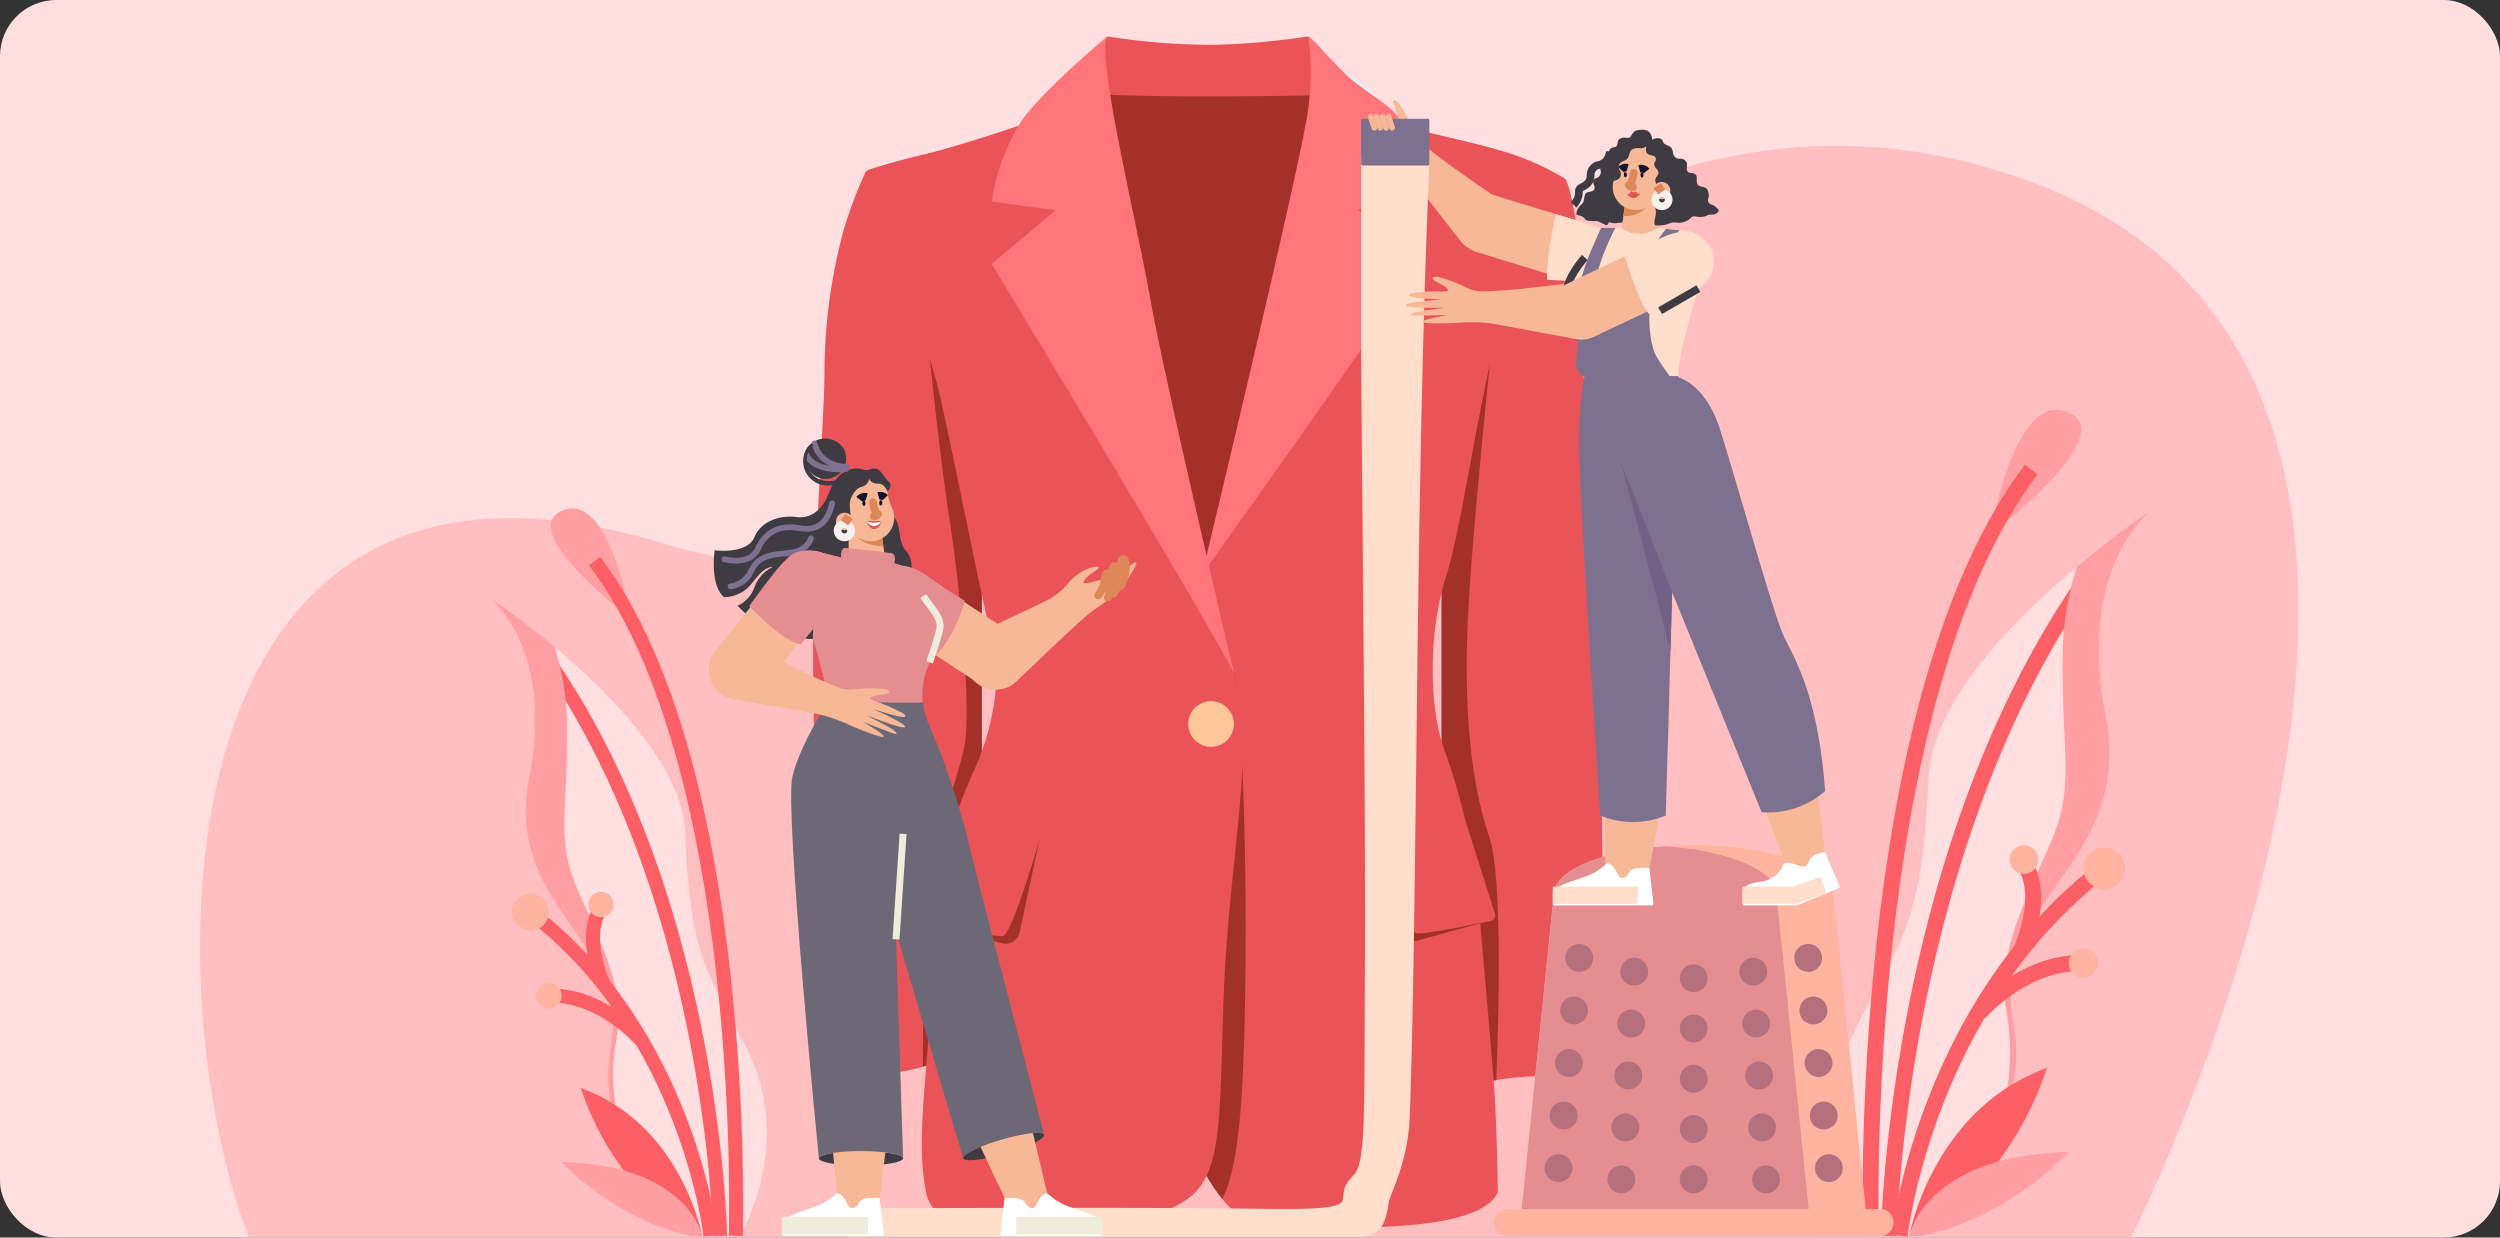 <svg xmlns="http://www.w3.org/2000/svg" width="400" height="198" viewBox="0 0 400 198">
  <rect x="0" y="0" width="400" height="198" fill="#333333" stroke="none"/>
  <g id="Grupo_166290" data-name="Grupo 166290" transform="translate(-810 -3327)">
    <rect id="Rectángulo_41124" data-name="Rectángulo 41124" width="400" height="198" rx="9" transform="translate(810 3327)" fill="#ffdfe0"/>
    <g id="Grupo_166288" data-name="Grupo 166288" transform="translate(890.445 3332.827)">
      <g id="Grupo_166289" data-name="Grupo 166289" transform="translate(-48.445 0.002)">
        <path id="Trazado_154494" data-name="Trazado 154494" d="M708.543,74.086C726.1,92.5,785.426,102.67,790.026,75.617c4.67-27.463-38.274-15.3-63.362-43.739C707.362,10,680.1,44.262,708.543,74.086" transform="translate(-537.126 -20.892)" fill="#e3f3f9"/>
        <path id="Trazado_154495" data-name="Trazado 154495" d="M321.55,282.358s70.277-138.092-16.982-169.194S168.931,196.541,86.759,171.4,5.345,243.709,20.344,282.358Z" transform="translate(-12.543 -90.252)" fill="#ffbfc1"/>
        <path id="Trazado_154496" data-name="Trazado 154496" d="M40.385,653.16H33.262a42.975,42.975,0,0,1-10.138-11.944s0,0,0-.007a26.772,26.772,0,0,1-3.432-18.183c3.227-17.346-17.148-22.25-13.011-43.339C10.709,559.148.537,551.152,0,550.746A131.818,131.818,0,0,1,10.734,558.9c9.013,7.565,20.481,19.217,20.9,29.787.8,20,3.578,22.2,9.784,34.34,7.946,15.544-1.034,30.134-1.034,30.134" transform="translate(45.984 -461.249)" fill="#ffdfe0"/>
        <path id="Trazado_154497" data-name="Trazado 154497" d="M72.669,686.608s-.986-57.329-30.355-95.924" transform="translate(10.546 -494.697)" fill="none" stroke="#fc5f65" stroke-miterlimit="10" stroke-width="2.249"/>
        <path id="Trazado_154498" data-name="Trazado 154498" d="M19.688,623.028c3.227-17.346-17.148-22.25-13.011-43.338C10.709,559.149.537,551.153,0,550.747A131.732,131.732,0,0,1,10.734,558.9a42.867,42.867,0,0,1,2.007,13.172c.084,14.2-1.849,17.828,2,26.424s7.295,15.518,5.939,22.945A33.438,33.438,0,0,0,23.12,641.21a26.772,26.772,0,0,1-3.432-18.183" transform="translate(45.984 -461.25)" fill="#ff9fa3"/>
        <path id="Trazado_154499" data-name="Trazado 154499" d="M75.08,482.37s-3.235-20.4-10.922-17.243S75.08,482.37,75.08,482.37" transform="translate(-6.189 -389.266)" fill="#ff9fa3"/>
        <path id="Trazado_154500" data-name="Trazado 154500" d="M128.154,624.551s2.28-75.241-22.6-107.965" transform="translate(-42.418 -432.64)" fill="none" stroke="#fc5f65" stroke-miterlimit="10" stroke-width="2.249"/>
        <path id="Trazado_154501" data-name="Trazado 154501" d="M71.143,914s-3.631-32.472-28.829-51.78" transform="translate(10.546 -722.106)" fill="none" stroke="#fc5f65" stroke-miterlimit="10" stroke-width="2.249"/>
        <path id="Trazado_154502" data-name="Trazado 154502" d="M30.1,847.063a2.94,2.94,0,1,1-2.94-2.941,2.94,2.94,0,0,1,2.94,2.941" transform="translate(25.701 -706.951)" fill="#ffb4a2"/>
        <path id="Trazado_154503" data-name="Trazado 154503" d="M81.218,951.652s-5.746-6.681-13.532-7.051" transform="translate(-10.703 -791.102)" fill="none" stroke="#fc5f65" stroke-miterlimit="10" stroke-width="2.249"/>
        <path id="Trazado_154504" data-name="Trazado 154504" d="M51.863,934a2.057,2.057,0,1,1-2.057-2.057A2.057,2.057,0,0,1,51.863,934" transform="translate(5.995 -780.499)" fill="#ffb4a2"/>
        <path id="Trazado_154505" data-name="Trazado 154505" d="M105.737,874.016s-3.365-6.83-.94-11.8" transform="translate(-41.047 -722.106)" fill="none" stroke="#fc5f65" stroke-miterlimit="10" stroke-width="2.249"/>
        <path id="Trazado_154506" data-name="Trazado 154506" d="M103.535,844.274a2.02,2.02,0,1,1-2.02-2.02,2.02,2.02,0,0,1,2.02,2.02" transform="translate(-37.343 -705.387)" fill="#ffb4a2"/>
        <path id="Trazado_154507" data-name="Trazado 154507" d="M111.362,1059.077s-3.252-17.839-19.416-23.654a46.424,46.424,0,0,0,17.74,23.654Z" transform="translate(-31.02 -867.166)" fill="#fc5f65"/>
        <path id="Trazado_154508" data-name="Trazado 154508" d="M95.553,1120.031S93.36,1108.7,73.07,1108.2c0,0,8.389,9.314,20.808,11.827Z" transform="translate(-15.212 -928.12)" fill="#ff9fa3"/>
        <path id="Trazado_154509" data-name="Trazado 154509" d="M1332.511,581.547h8.089a48.814,48.814,0,0,0,11.514-13.564s0,0,0-.008c3.167-5.641,5.371-12.726,3.9-20.65-3.665-19.7,19.475-25.269,14.776-49.219-4.578-23.327,6.973-32.408,7.583-32.869a149.673,149.673,0,0,0-12.19,9.26c-10.236,8.592-23.261,21.824-23.738,33.828-.909,22.712-4.063,25.211-11.111,39-9.023,17.653,1.175,34.222,1.175,34.222" transform="translate(-1065.886 -389.636)" fill="#ffdfe0"/>
        <path id="Trazado_154510" data-name="Trazado 154510" d="M1379.816,619.533s1.119-65.107,34.474-108.939" transform="translate(-1109.609 -427.622)" fill="none" stroke="#fc5f65" stroke-miterlimit="10" stroke-width="2.554"/>
        <path id="Trazado_154511" data-name="Trazado 154511" d="M1482.332,547.325c-3.665-19.7,19.475-25.269,14.776-49.219-4.578-23.327,6.973-32.408,7.583-32.869a149.649,149.649,0,0,0-12.19,9.26,48.686,48.686,0,0,0-2.279,14.959c-.1,16.125,2.1,20.247-2.266,30.009s-8.285,17.624-6.745,26.058a37.975,37.975,0,0,1-2.777,22.451c3.167-5.641,5.371-12.726,3.9-20.65" transform="translate(-1192.203 -389.636)" fill="#ff9fa3"/>
        <path id="Trazado_154512" data-name="Trazado 154512" d="M1479.924,387.584s3.674-23.164,12.4-19.582-12.4,19.582-12.4,19.582" transform="translate(-1193.45 -307.887)" fill="#ff9fa3"/>
        <path id="Trazado_154513" data-name="Trazado 154513" d="M1361.879,549.057s-2.589-85.45,25.666-122.614" transform="translate(-1094.535 -357.146)" fill="none" stroke="#fc5f65" stroke-miterlimit="10" stroke-width="2.554"/>
        <path id="Trazado_154514" data-name="Trazado 154514" d="M1390.483,877.774s4.124-36.877,32.74-58.806" transform="translate(-1118.543 -685.885)" fill="none" stroke="#fc5f65" stroke-miterlimit="10" stroke-width="2.554"/>
        <path id="Trazado_154515" data-name="Trazado 154515" d="M1571.41,801.757a3.339,3.339,0,1,0,3.339-3.339,3.339,3.339,0,0,0-3.339,3.339" transform="translate(-1270.07 -668.674)" fill="#ffb4a2"/>
        <path id="Trazado_154516" data-name="Trazado 154516" d="M1468.576,920.536s6.525-7.588,15.368-8.008" transform="translate(-1183.946 -764.241)" fill="none" stroke="#fc5f65" stroke-miterlimit="10" stroke-width="2.554"/>
        <path id="Trazado_154517" data-name="Trazado 154517" d="M1557.032,900.487a2.336,2.336,0,1,0,2.336-2.336,2.336,2.336,0,0,0-2.336,2.336" transform="translate(-1258.028 -752.201)" fill="#ffb4a2"/>
        <path id="Trazado_154518" data-name="Trazado 154518" d="M1509.289,832.367s3.821-7.757,1.068-13.4" transform="translate(-1218.043 -685.885)" fill="none" stroke="#fc5f65" stroke-miterlimit="10" stroke-width="2.554"/>
        <path id="Trazado_154519" data-name="Trazado 154519" d="M1498.789,798.591a2.294,2.294,0,1,0,2.294-2.294,2.294,2.294,0,0,0-2.294,2.294" transform="translate(-1209.249 -666.898)" fill="#ffb4a2"/>
        <path id="Trazado_154520" data-name="Trazado 154520" d="M1399.905,1042.539s3.694-20.259,22.05-26.863a52.725,52.725,0,0,1-20.147,26.863Z" transform="translate(-1126.434 -850.628)" fill="#fc5f65"/>
        <path id="Trazado_154521" data-name="Trazado 154521" d="M1399.905,1111.76s2.49-12.872,25.533-13.431c0,0-9.528,10.577-23.631,13.431Z" transform="translate(-1126.434 -919.849)" fill="#ff9fa3"/>
        <path id="Trazado_154522" data-name="Trazado 154522" d="M964.993,283.457s-.463,1.088-5.267.481a45.419,45.419,0,0,0-11.436.445c-.835.12-1.575.247-2.158.349-2.76.481-6.59-49.862-6.59-49.862V182.662l9.416-29.065v-.006l3.451-10.648,6.908-2.76c1.87,3.078,3.409,20.918,3.812,26.672s1.215,47.752,1.864,67.534,0,49.069,0,49.069" transform="translate(-740.881 -117.403)" fill="#ea5459"/>
        <path id="Trazado_154523" data-name="Trazado 154523" d="M947.159,314.578c2.177,6.391,1.509,29.546,1.13,38.938-.836.12-1.575.247-2.159.349-2.76.481-6.59-49.862-6.59-49.862V251.795l9.416-29.065c-.066.613-3.92,35.871-5.039,53.71-1.136,18,.487,30.069,3.241,38.138" transform="translate(-740.88 -186.536)" fill="#a3312a"/>
        <path id="Trazado_154524" data-name="Trazado 154524" d="M347.687,179.239v88.2s-3.836,6.445-6.812,7.907a19.029,19.029,0,0,1-2.609,1.046,30.353,30.353,0,0,1-9.59,1.2,29.713,29.713,0,0,1-5.057-.373,1.409,1.409,0,0,1-1.142-1.329c-.283-7.353-2.044-54.324-1.75-69.253.325-16.216,1.786-34.536,1.786-41.667a88.4,88.4,0,0,1,2.916-21.892,64,64,0,0,1,3.7-9.891l9.626,23.888v.012Z" transform="translate(-222.596 -111.546)" fill="#ea5459"/>
        <path id="Trazado_154525" data-name="Trazado 154525" d="M578.2,29.5l-5.351,7.974,23.587,85.717,21.406-88.027L607.382,29.5Z" transform="translate(-433.774 -24.709)" fill="#a3312a"/>
        <path id="Trazado_154526" data-name="Trazado 154526" d="M736.88,145.243c-3.039,9.585-2.6,21.481-.326,27.725a98.443,98.443,0,0,1,5.515,24.645c.729,9.243,2.226,24.967,2.592,31.11s.487,15.08.487,15.08c-2.19,5.165-15.99,5.531-21.4,5.652s-13.132.974-17.814-.729a12.216,12.216,0,0,1-4.9-3.865,26.34,26.34,0,0,1-3.059-4.77s-.7-23.9-1.067-47.708c-.338-22.057-.382-44.033.7-46.839,2.25-5.837,10.173-28.759,12.689-38.244s11.67-36.968,11.67-36.968c3.973,2.6,16.457,4.7,23.268,6.731a42.947,42.947,0,0,1,10.7,4.622c-11.188,8.591-14.863,50.353-19.05,63.557" transform="translate(-537.491 -58.904)" fill="#ea5459"/>
        <path id="Trazado_154527" data-name="Trazado 154527" d="M598.981,0A107.182,107.182,0,0,0,616.536,1.34,122.216,122.216,0,0,0,631.165,0l2.047,4.135-.608,5.29s-26.874.507-35.812-.264l.547-6Z" transform="translate(-453.828 -0.002)" fill="#ea5459"/>
        <path id="Trazado_154528" data-name="Trazado 154528" d="M438.249,302.416v88.2s-3.836,6.446-6.812,7.907a19.02,19.02,0,0,1-2.609,1.046c.012-4.594.054-11.213.186-18.922.253-14.959,5.339-26.63,6.434-32.27s-.487-24.273-2.429-36.8c-1.491-9.59-3.048-24.736-3.7-31.308Z" transform="translate(-313.158 -234.723)" fill="#a3312a"/>
        <path id="Trazado_154529" data-name="Trazado 154529" d="M705.44,690.715c-.572,12.661-2.089,17.822-3.317,19.907a26.343,26.343,0,0,1-3.059-4.771s-.7-23.9-1.067-47.708l6.01-31.678c1.65,7.049,2.451,41.585,1.433,64.25" transform="translate(-538.586 -524.664)" fill="#a3312a"/>
        <path id="Trazado_154530" data-name="Trazado 154530" d="M381.261,231.971c-1.544-8.582,0-15.4,1.135-34.859s3.567-25.78,6.648-32.59,4.378-15.241,2.919-20.429-6.648-31.779-8.593-40.048c-1.736-7.378-10.054-29.6-11.827-34.3a.919.919,0,0,1,.566-1.2c1.326-.446,4.164-1.328,8.829-2.439,6.81-1.621,24.483-7.458,27.888-9.728,0,0,13.62,62.747,17.024,74.421s5.188,18.646,6,27.239-2.27,25.131-2.919,42.48-.162,26.915-4.378,31.455-15.079,5.594-17.835,6.08-3.729-.486-9.647-.811-14.614,1.37-15.808-5.269" transform="translate(-265.13 -47.215)" fill="#ea5459"/>
        <path id="Trazado_154531" data-name="Trazado 154531" d="M515,0S503.57,9.568,500.8,14.3a33.243,33.243,0,0,0-4.278,12.133l10.215,1.378L496.517,36.4s31.9,52.532,38.749,65.4c0,0-11.145-47.2-13.334-59.606S513.177,2.88,515,0" transform="translate(-369.848 -0.002)" fill="#ff757a"/>
        <path id="Trazado_154532" data-name="Trazado 154532" d="M720.637,0a47.137,47.137,0,0,1,0,11.431c-.73,7.053-17.013,74.649-17.013,74.649S718.853,64.776,726.8,53.345,737.823,36.99,737.823,36.99l-9.242-9.343,9.971-.811s-.451-8.58-2.455-12.4-6.341-5.155-10.07-8.965S721.61.651,720.637,0" transform="translate(-543.3 -0.002)" fill="#ff757a"/>
        <path id="Trazado_154533" data-name="Trazado 154533" d="M697.386,658.189a3.647,3.647,0,1,1-3.647-3.647,3.647,3.647,0,0,1,3.647,3.647" transform="translate(-531.968 -548.178)" fill="#fec89a"/>
        <path id="Trazado_154534" data-name="Trazado 154534" d="M458.677,790.6l-3.2,14.885a2.3,2.3,0,0,1-2.86,1.732l-10.432-2.889Z" transform="translate(-324.347 -662.128)" fill="#a3312a"/>
        <path id="Trazado_154535" data-name="Trazado 154535" d="M430.015,789.122a.882.882,0,0,0,.658,1.131c2.775.589,10.737,2.235,11.938,1.985,1.459-.3,5.837-15.443,5.837-15.443l-13.668-2.679Z" transform="translate(-314.117 -648.321)" fill="#ea5459"/>
        <path id="Trazado_154536" data-name="Trazado 154536" d="M878.612,787.962l3.2,14.885a2.3,2.3,0,0,0,2.86,1.732l10.432-2.889Z" transform="translate(-689.852 -659.917)" fill="#a3312a"/>
        <path id="Trazado_154537" data-name="Trazado 154537" d="M897.046,786.482a.882.882,0,0,1-.658,1.131c-2.775.589-10.737,2.235-11.938,1.985-1.459-.3-5.837-15.443-5.837-15.443l13.668-2.679Z" transform="translate(-689.853 -646.109)" fill="#ea5459"/>
        <path id="Trazado_154538" data-name="Trazado 154538" d="M1071.6,858.8h-55.917l5.588-54.685c0-3.776,7.641-6.928,17.81-7.665,1.473-.109,3-.165,4.561-.165,12.359,0,22.375,3.506,22.375,7.83Z" transform="translate(-804.652 -666.888)" fill="#ffb4a2"/>
        <path id="Trazado_154539" data-name="Trazado 154539" d="M1062.481,859.651h-46.794l5.588-54.685c0-3.776,7.641-6.928,17.81-7.665,10.169.737,17.809,3.889,17.809,7.665Z" transform="translate(-804.652 -667.739)" fill="#e58e91"/>
        <path id="Trazado_154540" data-name="Trazado 154540" d="M993.122,1154.562h59.657a2.147,2.147,0,1,1,0,4.294H993.122a2.147,2.147,0,0,1,0-4.294" transform="translate(-783.956 -966.944)" fill="#ffb4a2"/>
        <path id="Trazado_154541" data-name="Trazado 154541" d="M1178.49,915.84a2.228,2.228,0,1,1-2.228-2.228,2.228,2.228,0,0,1,2.228,2.228" transform="translate(-937.267 -765.149)" fill="#b5707e"/>
        <path id="Trazado_154542" data-name="Trazado 154542" d="M1178.49,965.331a2.228,2.228,0,1,1-2.228-2.228,2.228,2.228,0,0,1,2.228,2.228" transform="translate(-937.267 -806.598)" fill="#b5707e"/>
        <path id="Trazado_154543" data-name="Trazado 154543" d="M1178.49,1014.822a2.228,2.228,0,1,1-2.228-2.228,2.228,2.228,0,0,1,2.228,2.228" transform="translate(-937.267 -848.046)" fill="#b5707e"/>
        <path id="Trazado_154544" data-name="Trazado 154544" d="M1178.49,1064.312a2.228,2.228,0,1,1-2.228-2.228,2.228,2.228,0,0,1,2.228,2.228" transform="translate(-937.267 -889.494)" fill="#b5707e"/>
        <path id="Trazado_154545" data-name="Trazado 154545" d="M1178.49,1113.8a2.228,2.228,0,1,1-2.228-2.228,2.228,2.228,0,0,1,2.228,2.228" transform="translate(-937.267 -930.943)" fill="#b5707e"/>
        <path id="Trazado_154546" data-name="Trazado 154546" d="M1061.317,895.572a2.228,2.228,0,1,0,2.445-1.987,2.228,2.228,0,0,0-2.445,1.987" transform="translate(-842.857 -748.366)" fill="#b5707e"/>
        <path id="Trazado_154547" data-name="Trazado 154547" d="M1056.221,947.32a2.228,2.228,0,1,0,2.446-1.987,2.228,2.228,0,0,0-2.446,1.987" transform="translate(-838.589 -791.705)" fill="#b5707e"/>
        <path id="Trazado_154548" data-name="Trazado 154548" d="M1051.124,999.068a2.228,2.228,0,1,0,2.446-1.987,2.228,2.228,0,0,0-2.446,1.987" transform="translate(-834.32 -835.044)" fill="#b5707e"/>
        <path id="Trazado_154549" data-name="Trazado 154549" d="M1046.027,1050.816a2.228,2.228,0,1,0,2.446-1.987,2.228,2.228,0,0,0-2.446,1.987" transform="translate(-830.052 -878.383)" fill="#b5707e"/>
        <path id="Trazado_154550" data-name="Trazado 154550" d="M1040.931,1102.565a2.228,2.228,0,1,0,2.446-1.987,2.228,2.228,0,0,0-2.446,1.987" transform="translate(-825.784 -921.723)" fill="#b5707e"/>
        <path id="Trazado_154551" data-name="Trazado 154551" d="M1115.433,909.212a2.228,2.228,0,1,0,2.354-2.094,2.228,2.228,0,0,0-2.354,2.094" transform="translate(-888.186 -759.707)" fill="#b5707e"/>
        <path id="Trazado_154552" data-name="Trazado 154552" d="M1112.539,960.345a2.228,2.228,0,1,0,2.354-2.094,2.228,2.228,0,0,0-2.354,2.094" transform="translate(-885.762 -802.531)" fill="#b5707e"/>
        <path id="Trazado_154553" data-name="Trazado 154553" d="M1109.644,1011.477a2.228,2.228,0,1,0,2.354-2.094,2.228,2.228,0,0,0-2.354,2.094" transform="translate(-883.337 -845.354)" fill="#b5707e"/>
        <path id="Trazado_154554" data-name="Trazado 154554" d="M1106.75,1062.61a2.228,2.228,0,1,0,2.355-2.094,2.228,2.228,0,0,0-2.355,2.094" transform="translate(-880.914 -888.178)" fill="#b5707e"/>
        <path id="Trazado_154555" data-name="Trazado 154555" d="M1102.846,1113.743a2.228,2.228,0,1,0,2.354-2.094,2.228,2.228,0,0,0-2.354,2.094" transform="translate(-877.644 -931.001)" fill="#b5707e"/>
        <path id="Trazado_154556" data-name="Trazado 154556" d="M1291.2,895.572a2.228,2.228,0,1,1-2.446-1.987,2.228,2.228,0,0,1,2.446,1.987" transform="translate(-1031.675 -748.366)" fill="#b5707e"/>
        <path id="Trazado_154557" data-name="Trazado 154557" d="M1296.3,947.32a2.228,2.228,0,1,1-2.446-1.987,2.228,2.228,0,0,1,2.446,1.987" transform="translate(-1035.944 -791.705)" fill="#b5707e"/>
        <path id="Trazado_154558" data-name="Trazado 154558" d="M1301.4,999.068a2.228,2.228,0,1,1-2.446-1.987,2.228,2.228,0,0,1,2.446,1.987" transform="translate(-1040.213 -835.044)" fill="#b5707e"/>
        <path id="Trazado_154559" data-name="Trazado 154559" d="M1306.495,1050.816a2.228,2.228,0,1,1-2.446-1.987,2.228,2.228,0,0,1,2.446,1.987" transform="translate(-1044.481 -878.383)" fill="#b5707e"/>
        <path id="Trazado_154560" data-name="Trazado 154560" d="M1311.591,1102.565a2.228,2.228,0,1,1-2.445-1.987,2.228,2.228,0,0,1,2.445,1.987" transform="translate(-1048.749 -921.723)" fill="#b5707e"/>
        <path id="Trazado_154561" data-name="Trazado 154561" d="M1237.09,909.212a2.228,2.228,0,1,1-2.355-2.094,2.228,2.228,0,0,1,2.355,2.094" transform="translate(-986.347 -759.707)" fill="#b5707e"/>
        <path id="Trazado_154562" data-name="Trazado 154562" d="M1239.984,960.345a2.228,2.228,0,1,1-2.354-2.094,2.228,2.228,0,0,1,2.354,2.094" transform="translate(-988.772 -802.531)" fill="#b5707e"/>
        <path id="Trazado_154563" data-name="Trazado 154563" d="M1242.878,1011.477a2.228,2.228,0,1,1-2.354-2.094,2.228,2.228,0,0,1,2.354,2.094" transform="translate(-991.196 -845.354)" fill="#b5707e"/>
        <path id="Trazado_154564" data-name="Trazado 154564" d="M1245.773,1062.61a2.228,2.228,0,1,1-2.355-2.094,2.228,2.228,0,0,1,2.355,2.094" transform="translate(-993.62 -888.178)" fill="#b5707e"/>
        <path id="Trazado_154565" data-name="Trazado 154565" d="M1249.677,1113.743a2.228,2.228,0,1,1-2.354-2.094,2.228,2.228,0,0,1,2.354,2.094" transform="translate(-996.89 -931.001)" fill="#b5707e"/>
        <path id="Trazado_154566" data-name="Trazado 154566" d="M957.078,164.47l3.864,1.184.6.183.6.183,12.2,3.739a4.756,4.756,0,0,0,2.786-9.1l-11.47-3.515-1.327-.406L963,156.336l-3.136-.961a4.756,4.756,0,0,0-2.786,9.1" transform="translate(-752.752 -129.952)" fill="#f7b897"/>
        <path id="Trazado_154567" data-name="Trazado 154567" d="M1077.922,188.584l4.971.542,1.506,9.162s-3.464,11.043-3.183,14.217h-15.184a12.628,12.628,0,0,0-.241-5.744c-.884-2.772-2.351-6.216-2.33-8.677.021-2.546,3.615-4.459,5.383-9.5h9.078Z" transform="translate(-844.662 -157.939)" fill="#ffdecc"/>
        <path id="Trazado_154568" data-name="Trazado 154568" d="M1097.088,126.39c-.791-.354-.92-.1-1.779-.08a3.22,3.22,0,0,1-1.7-.6l-1.1-4.17,2.093-3.748,2.243-2.66,2.291,2.01-.873,8.116Z" transform="translate(-868.995 -96.42)" fill="#3e3b42"/>
        <path id="Trazado_154569" data-name="Trazado 154569" d="M1122.631,158.55l-.048-5.827-5.047.746-.691,5.082s2.412,2.149,5.787,0" transform="translate(-889.371 -127.906)" fill="#f7b897"/>
        <path id="Trazado_154570" data-name="Trazado 154570" d="M1118.448,165.173a4.535,4.535,0,0,0,3.617-1.317c1.266-1.547-3.341-.712-3.341-.712Z" transform="translate(-890.714 -136.445)" fill="#de8759"/>
        <path id="Trazado_154571" data-name="Trazado 154571" d="M1107.99,110.122a3.7,3.7,0,0,0,7.408-.156l-.089-4.245a3.139,3.139,0,1,0-6.276.132,7.283,7.283,0,0,1-.669,2.569c-.019.04-.035.071-.041.084a.024.024,0,0,0,0,.01,3.666,3.666,0,0,0-.329,1.606" transform="translate(-881.955 -85.967)" fill="#f7b897"/>
        <path id="Trazado_154572" data-name="Trazado 154572" d="M1124.483,134.537s-.124,1.575-.813,1.9a.76.76,0,0,0,.7.344" transform="translate(-895.088 -112.675)" fill="none" stroke="#de8759" stroke-linecap="round" stroke-linejoin="round" stroke-width="1.228"/>
        <path id="Trazado_154573" data-name="Trazado 154573" d="M1135.318,134.323c0,.231.118.417.253.414s.24-.193.235-.424-.118-.417-.253-.414-.24.193-.235.424" transform="translate(-904.843 -112.14)" fill="#16142a"/>
        <path id="Trazado_154574" data-name="Trazado 154574" d="M1118.934,133.954c.005.231.118.417.253.414s.24-.193.235-.424-.118-.417-.253-.414-.24.193-.235.424" transform="translate(-891.121 -111.831)" fill="#16142a"/>
        <path id="Trazado_154575" data-name="Trazado 154575" d="M1135.336,130.657a1.043,1.043,0,0,0-1.13-.358" transform="translate(-903.911 -109.104)" fill="none" stroke="#16142a" stroke-miterlimit="10" stroke-width="1.228"/>
        <path id="Trazado_154576" data-name="Trazado 154576" d="M1117.236,129.21a1.044,1.044,0,0,0-1.049.282" transform="translate(-888.821 -108.18)" fill="none" stroke="#16142a" stroke-miterlimit="10" stroke-width="1.228"/>
        <path id="Trazado_154577" data-name="Trazado 154577" d="M1140.806,101.156s-.307,1.149.164,1.518,1.106.145,1.294.663-.349.622-.22,1.142.611.708.665,1.155-.571.873-.511,1.326a17.686,17.686,0,0,1,.439,2.458c-.058.464-.569,1.36-.43,1.947a2.884,2.884,0,0,1,0,1.4c-.09.541-.245.9-.052,1.347a5.2,5.2,0,0,0,2-.183,2.425,2.425,0,0,1,1.477-.242,2.934,2.934,0,0,0,1.827-.4c.463-.4.634-.679,1.192-.6a2.852,2.852,0,0,0,1.792-.105c.381-.294.991-.105,1.342-.264s.614-.43.547-.626a1.964,1.964,0,0,0-1.067-.866.784.784,0,0,1-.644-.778,2.054,2.054,0,0,0-.072-1.62c-.418-.656-1.186-.329-1.559-.826s.107-1.332-.406-1.671-.985-.009-1.266-.517.269-1.1-.316-1.658-.967-.058-1.56-.495-.274-1.274-.821-1.678-.994-.26-1.234-.985-1.762-.513-2.582.56" transform="translate(-909.356 -83.893)" fill="#3e3b42"/>
        <path id="Trazado_154578" data-name="Trazado 154578" d="M1083.686,94.228a1.355,1.355,0,0,1-1.109.63c-.664-.065-1.4,0-1.653.405s-.287,1.308-.922,1.547-.924.4-1,.945.557.849.3,1.584-1.033.527-1.548,1.111a1.47,1.47,0,0,0-.2,1.74,1.661,1.661,0,0,1-.222,1.716c-.383.491-.328.95-.01,1.651s.093,1.491-.205,1.576-1.1-.549-1.514-.6-1.526.032-1.834-.2-.428-.586-.958-.687-.622-.2-.561-.505a2.668,2.668,0,0,1,.839-1.35c.5-.406.318-1.3.613-1.689s1.058-.157,1.36-.61-.323-1.091-.1-1.516.7-.195,1.049-.831-.118-.776.14-1.336.97-.327,1.228-.86-.194-1.22.164-1.822.837-.253,1.121-.63.015-.9.609-1.2,1.044-.005,1.434-.143.387-1.069,1.44-1.215,2.1-.062,2.228,1.657Z" transform="translate(-852.01 -76.966)" fill="#3e3b42"/>
        <path id="Trazado_154579" data-name="Trazado 154579" d="M1147.674,145.086a1.375,1.375,0,1,0,.232-1.692,1.224,1.224,0,0,0-.232,1.692" transform="translate(-914.983 -119.727)" fill="#f7b897"/>
        <path id="Trazado_154580" data-name="Trazado 154580" d="M1149.93,155.2a1.067,1.067,0,1,0,1.045-1.09A1.067,1.067,0,0,0,1149.93,155.2Z" transform="translate(-917.08 -129.069)" fill="none" stroke="#f6f1ef" stroke-miterlimit="10" stroke-width="1.228"/>
        <line id="Línea_502" data-name="Línea 502" y1="0.816" x2="1.145" transform="translate(232.961 23.966)" fill="none" stroke="#de8759" stroke-miterlimit="10" stroke-width="1.228"/>
        <path id="Trazado_154581" data-name="Trazado 154581" d="M1123.485,152.863a.393.393,0,0,1-.589-.064c-.183-.219-.359-.267-.487-.131-.079.084-.162.069-.247-.032s-.27-.12-.371.1c-.179.392-.449.273-.646.155,0,0,.641.785,1.232.765.561-.02,1.108-.793,1.108-.793" transform="translate(-892.973 -127.776)" fill="#dd5850"/>
        <path id="Trazado_154582" data-name="Trazado 154582" d="M1069.443,121.76a2.987,2.987,0,0,0,.855-2.157c-.021-.729.755-.553,1.468-1.373s.079-1.614.851-2.379c.809-.8.879-.079,2.028-1.144a2.548,2.548,0,0,0,.591-1.5" transform="translate(-849.672 -94.81)" fill="none" stroke="#3e3b42" stroke-miterlimit="10" stroke-width="1.228"/>
        <path id="Trazado_154583" data-name="Trazado 154583" d="M1108.137,579.125c-.6-2.765-.582-5-3.338-5.639a5.123,5.123,0,0,0-6.272,4.85l.389,36.627,4.751.85,2.253-2.609a177.157,177.157,0,0,0,3.058-20.163c.809-8.006-.244-11.147-.841-13.915" transform="translate(-874.03 -480.183)" fill="#f7b897"/>
        <path id="Trazado_154584" data-name="Trazado 154584" d="M1048.983,819.014v1.371a.263.263,0,0,0,.263.263h15.572a.263.263,0,0,0,.261-.293l-.657-5.72h-.949c-.828,0-1.865.014-2.275.756s-1.235,1.3-1.777.361c-.342-.588-.618-1.555-1.717-1.883a10.062,10.062,0,0,1-4.1,2.365c-1.548.629-4.8,1.345-4.623,2.78" transform="translate(-832.532 -681.614)" fill="#fff"/>
        <path id="Trazado_154585" data-name="Trazado 154585" d="M879.308,66.494c-.352-.427,1.57-.143,1.792-.383.421-.457-.9-2.874-.612-3.066.474-.321,1.091.7,1.382,1.24a23.58,23.58,0,0,1,1.626,3.17,5.255,5.255,0,0,0,1.536,2.354,80.038,80.038,0,0,0,6.382,4.867c3.942,2.78,6,4.175,6.086,4.244l0,0a4.587,4.587,0,1,1-6.381,6.418l-.006-.005c-1.337-1.613-8-10.381-8.958-11.362a27.432,27.432,0,0,0-3.387-3c-.638-.459-.352-1.985-.352-1.985s-.628-1.754.412-1.208Z" transform="translate(-689.528 -52.749)" fill="#f7b897"/>
        <line id="Línea_503" data-name="Línea 503" x2="13.614" transform="translate(216.445 137.401)" fill="none" stroke="#ffdecc" stroke-miterlimit="10" stroke-width="2.746"/>
        <path id="Trazado_154586" data-name="Trazado 154586" d="M1215.843,581.4a5.122,5.122,0,1,0-9.6,3.438l10.9,30.423,1.466,4.385,4.619-1.4.619-3.867s-.771-7.583-2.432-18.347c-1.251-8.113-2.809-10.933-5.573-14.632" transform="translate(-963.83 -483.671)" fill="#f7b897"/>
        <path id="Trazado_154587" data-name="Trazado 154587" d="M1235.788,809.87v1.371a.263.263,0,0,0,.263.263h8.356a.262.262,0,0,0,.1-.02l6.626-2.712a.262.262,0,0,0,.142-.345l-2.306-5.477-.925.23a2.407,2.407,0,0,0-1.777,1.554c-.623,1.406-1.948-.281-3.843-.01a4.465,4.465,0,0,1-3.749,2.983c-1.657.21-3.062.727-2.886,2.162" transform="translate(-988.974 -672.47)" fill="#fff"/>
        <path id="Trazado_154588" data-name="Trazado 154588" d="M1044.676,174.964s-1.516,6.52-1.414,10.489l4.7.305,3.957-8.581Z" transform="translate(-827.742 -146.532)" fill="#ffdecc"/>
        <path id="Trazado_154589" data-name="Trazado 154589" d="M1235.827,837.078h8.315l4.62-1.641" transform="translate(-989.019 -699.678)" fill="none" stroke="#ffdecc" stroke-miterlimit="10" stroke-width="2.746"/>
        <path id="Trazado_154590" data-name="Trazado 154590" d="M427.349,117.762v30.776c0,9.987.8,79.945.611,99.524s.293,30.365-1.643,32.536-1.635,2.2-1.881,4.071-6.409,1.606-20.657,1.454-60.439,0-60.439,0l1.954,4.57H426.71c3.664,0,4.506-1.791,5.049-5.482.214-1.452,3.057-6.307,3.347-13.515.952-23.634.995-71.151,1.825-109.48.693-32.009,1.328-41.869,1.328-43.864Z" transform="translate(-241.562 -98.626)" fill="#ffdecc"/>
        <path id="Trazado_154591" data-name="Trazado 154591" d="M904.219,241.216c-.019-.6,5.7-.913,5.7-.913-.547-.085-5.142-.179-5.156-.694-.009-.357.941-.418,2.521-.551,1.969-.165,3.714.095,3.72-.232.011-.622-2.579-1.553-2.494-1.885.141-.554,1.277-.205,1.857.009a23.58,23.58,0,0,1,3.321,1.29,5.255,5.255,0,0,0,2.712.739,80.021,80.021,0,0,0,8-.6c4.794-.54,7.259-.865,7.368-.87v.005a4.587,4.587,0,1,1-.506,9.037h-.008c-2.07-.318-12.878-2.444-14.243-2.542a27.424,27.424,0,0,0-4.523.01c-.781.081-5.346.193-5.567-.127-.28-.406,3.985-1.123,3.985-1.123s-5.789.152-5.811,0c-.091-.648,4.176-.892,5.316-1.175,0,0-6.184.133-6.2-.374" transform="translate(-711.297 -198.188)" fill="#f7b897"/>
        <path id="Trazado_154592" data-name="Trazado 154592" d="M1065.565,231.141s-.963-3.062-1.458-4.307a9.115,9.115,0,0,1-.873-4.37c.2-1.366,1.732-3.635,2.774-4.77" transform="translate(-844.435 -182.318)" fill="none" stroke="#3e3b42" stroke-miterlimit="10" stroke-width="1.228"/>
        <path id="Trazado_154593" data-name="Trazado 154593" d="M870.971,88.507H860.577a.258.258,0,0,1-.258-.258V81.277a.258.258,0,0,1,.258-.258h10.394a.258.258,0,0,1,.258.258v6.972a.258.258,0,0,1-.258.258" transform="translate(-674.532 -67.854)" fill="#7e718f"/>
        <path id="Trazado_154594" data-name="Trazado 154594" d="M1090.739,334.413l-1.006,34.911-.258,8.945-.761,26.457a13.677,13.677,0,0,1-10.479,0s-3.446-52.487-3.39-59.491a60.944,60.944,0,0,1,.849-10.821Z" transform="translate(-854.197 -280.071)" fill="#7e718f"/>
        <path id="Trazado_154595" data-name="Trazado 154595" d="M1095.121,334.633s4.313.964,6.674,8.373,8.479,29.256,10.048,32.73,5.561,9.129,6.743,25.077a13.709,13.709,0,0,1-10.169,3.365l-28.354-69.769Z" transform="translate(-858.567 -280.067)" fill="#7e718f"/>
        <path id="Trazado_154596" data-name="Trazado 154596" d="M1072.994,250.736s-1.809-.538-1.272-2.964a30.81,30.81,0,0,0-.061-9.5c-.2-1.363,1.057-3.772,1.057-3.772h11.74s-.835,3.376-.969,4.8c-.407,4.342.523,7.439.969,8.182,1.085,1.813,2.342,3.455,2.342,3.455Z" transform="translate(-851.498 -196.395)" fill="#7e718f"/>
        <path id="Trazado_154597" data-name="Trazado 154597" d="M1082.384,188.584s-2.738,5.182-2.936,7.991-2.763,2.646-2.519.407,3.181-8.4,3.181-8.4Z" transform="translate(-855.928 -157.939)" fill="#7e718f"/>
        <path id="Trazado_154598" data-name="Trazado 154598" d="M1138.606,189.455a31.574,31.574,0,0,0-3.094,4.735c-1.2,2.463-1.547,4.051-.59,4.315s1.821-.733,2.088-1.73a23.157,23.157,0,0,1,3.767-7.083Z" transform="translate(-904.049 -158.669)" fill="#7e718f"/>
        <path id="Trazado_154599" data-name="Trazado 154599" d="M1124.373,440.417l-.267,9.285-7.91-30Z" transform="translate(-888.827 -351.505)" fill="#706185"/>
        <path id="Trazado_154600" data-name="Trazado 154600" d="M1054.613,209.256l3.653-1.728.567-.268.563-.266,11.536-5.457a4.756,4.756,0,0,0-4.068-8.6l-10.844,5.129-1.255.594-1.255.594-2.965,1.4a4.756,4.756,0,0,0,4.068,8.6" transform="translate(-831.568 -161.204)" fill="#f7b897"/>
        <path id="Trazado_154601" data-name="Trazado 154601" d="M885.6,79.056h0a.456.456,0,0,1-.574-.289l-.576-1.739a.455.455,0,1,1,.863-.286l.576,1.739a.456.456,0,0,1-.289.574" transform="translate(-694.719 -64.011)" fill="#f7b897"/>
        <path id="Trazado_154602" data-name="Trazado 154602" d="M879.772,79.056h0a.456.456,0,0,1-.574-.289l-.576-1.739a.455.455,0,0,1,.863-.286l.576,1.739a.456.456,0,0,1-.289.574" transform="translate(-689.841 -64.011)" fill="#f7b897"/>
        <path id="Trazado_154603" data-name="Trazado 154603" d="M873.947,79.056h0a.456.456,0,0,1-.574-.289l-.576-1.739a.455.455,0,1,1,.863-.286l.576,1.739a.456.456,0,0,1-.289.574" transform="translate(-684.963 -64.011)" fill="#f7b897"/>
        <path id="Trazado_154604" data-name="Trazado 154604" d="M868.123,79.056h0a.456.456,0,0,1-.574-.289l-.576-1.739a.455.455,0,1,1,.863-.286l.576,1.739a.456.456,0,0,1-.289.574" transform="translate(-680.085 -64.011)" fill="#f7b897"/>
        <path id="Trazado_154605" data-name="Trazado 154605" d="M1120.025,195.828s2.49,8.4,4.146,9.459c0,0,7.545-3.827,8.766-5.238a5.232,5.232,0,0,0,.99-5.251,5.619,5.619,0,0,0-3.662-2.971,10.733,10.733,0,0,0-4.615,1.139c-1.574.692-5.625,2.863-5.625,2.863" transform="translate(-892.035 -160.64)" fill="#ffdecc"/>
        <line id="Línea_504" data-name="Línea 504" y1="3.532" x2="6.127" transform="translate(233.61 40.35)" fill="none" stroke="#3e3b42" stroke-miterlimit="10" stroke-width="1.228"/>
        <path id="Trazado_154606" data-name="Trazado 154606" d="M339.839,1098.634c0,.639-3.017,1.157-6.737,1.157s-6.727-.515-6.736-1.154v0c0-.642,3.014-1.161,6.736-1.161s6.737.519,6.737,1.161" transform="translate(-227.347 -919.132)" fill="#3e3b42"/>
        <path id="Trazado_154607" data-name="Trazado 154607" d="M334,905.61a5.182,5.182,0,1,0-10.261,1.027l3.25,32.531.366,4.663,4.877-.244,1.555-3.645s1.1-7.633,2.1-18.605c.757-8.271-.081-11.419-1.89-15.727" transform="translate(-225.062 -754.108)" fill="#f7b897"/>
        <path id="Trazado_154608" data-name="Trazado 154608" d="M289.947,1144.029v1.37a.283.283,0,0,0,.283.283h15.716a.283.283,0,0,0,.281-.315l-.662-5.768h-.96c-.837,0-1.887.014-2.3.764s-1.25,1.31-1.8.366c-.345-.595-.625-1.574-1.737-1.905a10.179,10.179,0,0,1-4.145,2.393c-1.565.637-4.855,1.36-4.677,2.813" transform="translate(-196.84 -953.764)" fill="#fff"/>
        <line id="Línea_505" data-name="Línea 505" x2="13.773" transform="translate(93.101 190.266)" fill="none" stroke="#efecdb" stroke-miterlimit="10" stroke-width="2.778"/>
        <path id="Trazado_154609" data-name="Trazado 154609" d="M475.247,1082.915c-3.572,1.04-6.613,1.383-6.791.769s2.571-1.953,6.146-2.993c3.554-1.031,6.58-1.378,6.788-.778,0,0,0,.006,0,.009.178.615-2.574,1.956-6.146,2.993" transform="translate(-346.34 -904.18)" fill="#3e3b42"/>
        <path id="Trazado_154610" data-name="Trazado 154610" d="M438.046,906.833a5.182,5.182,0,1,1,10.036-2.37l8.095,34.315-1.723,5.206-5.073-4.431s-3.478-7.186-8-17.234c-3.408-7.573-3.641-10.824-3.334-15.486" transform="translate(-320.641 -753.718)" fill="#f7b897"/>
        <path id="Trazado_154611" data-name="Trazado 154611" d="M247.392,425.793a3.689,3.689,0,0,0-3.328,0c-1.756.9-2.284,2.448-3.016,4.153s-2.4,3.552-4.877,3.218-5.608.494-6.787,3.25-6.34,2.065-6.34,2.065-.813,5.527,1.5,7.518a5.968,5.968,0,0,0,3.912-1.6c1.371-1.554,2.314-3.212,3.932-3.275a5.877,5.877,0,0,0-2.956,3.214,5.111,5.111,0,0,1-2.713,3.017,16.49,16.49,0,0,0,13.411,5.273c8.473-.7,14.1-10.07,14.1-10.07a3.739,3.739,0,0,0-.509-3.9c-1.544-1.687-.65-4.151-2.113-5.621s-4.222-7.247-4.222-7.247" transform="translate(-140.699 -356.266)" fill="#3e3b42"/>
        <path id="Trazado_154612" data-name="Trazado 154612" d="M401.6,539.253h0a4.826,4.826,0,0,1-6.661,1.388L379.66,530.633a4.812,4.812,0,1,1,5.274-8.049l15.275,10.009a4.826,4.826,0,0,1,1.388,6.661" transform="translate(-270.163 -437.008)" fill="#f7b897"/>
        <path id="Trazado_154613" data-name="Trazado 154613" d="M355.572,484.412l.049-5.9,5.106.755.7,5.141s-2.441,2.174-5.854,0" transform="translate(-251.807 -400.757)" fill="#f7b897"/>
        <path id="Trazado_154614" data-name="Trazado 154614" d="M368.328,492.622s-2.934-.023-4.181-1.535l3.93-.315Z" transform="translate(-258.988 -411.022)" fill="#de8759"/>
        <path id="Trazado_154615" data-name="Trazado 154615" d="M361.919,435.418a3.748,3.748,0,0,1-7.495-.158l.091-4.295a3.175,3.175,0,1,1,6.35.134,7.365,7.365,0,0,0,.676,2.6c.019.041.035.072.042.085a.028.028,0,0,1,0,.01,3.711,3.711,0,0,1,.333,1.625" transform="translate(-250.845 -358.328)" fill="#f7b897"/>
        <path id="Trazado_154616" data-name="Trazado 154616" d="M379.629,458.455s.125,1.593.823,1.926a.77.77,0,0,1-.712.348" transform="translate(-271.954 -383.956)" fill="none" stroke="#de8759" stroke-linecap="round" stroke-linejoin="round" stroke-width="1.242"/>
        <path id="Trazado_154617" data-name="Trazado 154617" d="M369.695,457.509c0,.234-.119.422-.256.419s-.243-.2-.238-.429.12-.422.256-.419.243.2.238.429" transform="translate(-263.221 -382.804)" fill="#16142a"/>
        <path id="Trazado_154618" data-name="Trazado 154618" d="M359.76,429.172s-.514-1.249-1.368-1.265-1.463-.29-1.585-.853a1.482,1.482,0,0,1-1.143,1.326c-1.067.213-1.874,1.719-1.951,2.6a11.194,11.194,0,0,0,.2,2.341l-.816-.64a33.531,33.531,0,0,1,.307-4.8,3.229,3.229,0,0,1,3.3-2.172s1.044-.526,1.676.023.9,1.281,1.592,1.859-.217,1.585-.217,1.585" transform="translate(-249.738 -356.338)" fill="#3e3b42"/>
        <path id="Trazado_154619" data-name="Trazado 154619" d="M326.04,508.3l-5.029-1.26-.7,13.9s2.682,8.352,2.4,11.562h15.362a12.778,12.778,0,0,1,.244-5.812c.894-2.8,2.378-5.232,2.357-7.721-.022-2.576-3.658-4.362-5.446-9.462l-3.861-1.206Z" transform="translate(-222.275 -424.648)" fill="#e58e91"/>
        <path id="Trazado_154620" data-name="Trazado 154620" d="M521.445,1144.029v1.374a.278.278,0,0,1-.278.278H505.44a.278.278,0,0,1-.276-.31l.663-5.773h.96c.837,0,1.887.014,2.3.764s1.25,1.31,1.8.366c.345-.595.625-1.574,1.737-1.905a10.177,10.177,0,0,0,4.145,2.393c1.565.637,4.855,1.36,4.677,2.813" transform="translate(-377.088 -953.764)" fill="#fff"/>
        <line id="Línea_506" data-name="Línea 506" x1="13.773" transform="translate(130.591 190.266)" fill="none" stroke="#efecdb" stroke-miterlimit="10" stroke-width="2.778"/>
        <path id="Trazado_154621" data-name="Trazado 154621" d="M386.27,457.136c0,.234-.12.422-.256.419s-.243-.2-.238-.429.119-.422.256-.419.243.2.238.429" transform="translate(-277.102 -382.492)" fill="#16142a"/>
        <path id="Trazado_154622" data-name="Trazado 154622" d="M366.33,453.8a1.055,1.055,0,0,1,1.143-.362" transform="translate(-260.816 -379.733)" fill="none" stroke="#16142a" stroke-miterlimit="10" stroke-width="1.242"/>
        <path id="Trazado_154623" data-name="Trazado 154623" d="M317,728.878c0-.642-3.017-1.16-6.737-1.16s-6.736.518-6.736,1.16c-.072-.552-5.529-55.857-4.233-61.11,1.3-5.284,5.638-11.794,5.638-11.794h9.718Z" transform="translate(-204.505 -549.377)" fill="#6d6875"/>
        <path id="Trazado_154624" data-name="Trazado 154624" d="M369.814,725.111c-.208-.6-3.234-.253-6.788.778-3.575,1.04-6.327,2.378-6.146,2.993l-21.658-72.908h15.252c-.039,1.748,1.44,4.678,2.685,7.8a126.64,126.64,0,0,1,5.143,16.935c1.531,6.122,11.363,43.713,11.511,44.4" transform="translate(-234.764 -549.378)" fill="#6d6875"/>
        <path id="Trazado_154625" data-name="Trazado 154625" d="M385.066,452.337a1.057,1.057,0,0,1,1.061.285" transform="translate(-276.508 -378.798)" fill="none" stroke="#16142a" stroke-miterlimit="10" stroke-width="1.242"/>
        <path id="Trazado_154626" data-name="Trazado 154626" d="M347.752,470.79a1.391,1.391,0,1,1-.234-1.712,1.239,1.239,0,0,1,.234,1.712" transform="translate(-243.411 -392.483)" fill="#f7b897"/>
        <path id="Trazado_154627" data-name="Trazado 154627" d="M346.994,481.024a1.08,1.08,0,1,1-1.057-1.1A1.08,1.08,0,0,1,346.994,481.024Z" transform="translate(-242.814 -401.934)" fill="none" stroke="#f6f1ef" stroke-miterlimit="10" stroke-width="1.242"/>
        <line id="Línea_507" data-name="Línea 507" x1="1.158" y1="0.825" transform="translate(102.909 76.898)" fill="none" stroke="#de8759" stroke-miterlimit="10" stroke-width="1.242"/>
        <path id="Trazado_154628" data-name="Trazado 154628" d="M387.153,521.179a8.506,8.506,0,0,1,3.911,1.6,68.539,68.539,0,0,0,6.03,3.983s-1.633,6.49-5.46,9.406l-8.676-5.489Z" transform="translate(-274.742 -436.487)" fill="#e58e91"/>
        <path id="Trazado_154629" data-name="Trazado 154629" d="M430.1,561.671s1.335-3.793,1.666-5.468-1.636-3.522-2.682-5.139" transform="translate(-313.371 -461.516)" fill="none" stroke="#efecdb" stroke-miterlimit="10" stroke-width="1.113"/>
        <path id="Trazado_154630" data-name="Trazado 154630" d="M219.745,529.056h0a4.826,4.826,0,0,1-.734-6.765l11.444-14.231a4.826,4.826,0,0,1,6.765-.734h0a4.825,4.825,0,0,1,.734,6.765L226.51,528.321a4.826,4.826,0,0,1-6.765.734" transform="translate(-136.552 -423.999)" fill="#f7b897"/>
        <line id="Línea_508" data-name="Línea 508" y1="16.88" x2="1.13" transform="translate(111.363 127.586)" fill="none" stroke="#efecdb" stroke-miterlimit="10" stroke-width="1.113"/>
        <path id="Trazado_154631" data-name="Trazado 154631" d="M494.657,522.244c-.512.778-2.23,1.721-4.525,3.429-1.934,1.437-8.4,7.783-11.406,10.549-.544.5-.976.885-1.246,1.1a4.861,4.861,0,0,1-1.474.61l-.021,0c-.054.014-.112.025-.166.036a4.937,4.937,0,0,1-4.752-1.716.018.018,0,0,0-.009-.012,4.947,4.947,0,0,1,1.244-7.332l.973-.46c3.739-1.764,9.269-4.379,10.325-4.939a11.635,11.635,0,0,0,3.248-2.879,8.636,8.636,0,0,1,2.787-1.931c.86-.311,1.553-.42,1.7-.232s-.388.538-1.139,1.029-1.334,1.247-1.183,1.48,2.152-.379,3.634-.725c3.135-.728,4.229-2.834,4.712-2.57s-2.189,3.786-2.7,4.563" transform="translate(-347.596 -433.538)" fill="#f7b897"/>
        <path id="Trazado_154632" data-name="Trazado 154632" d="M601.313,532.117a5.052,5.052,0,0,0,.936-2.013c.119-.962.278-1.529.545-1.536s.627,2.7.084,3.874" transform="translate(-457.614 -442.675)" fill="#f7b897"/>
        <path id="Trazado_154633" data-name="Trazado 154633" d="M612.628,524.373a2.809,2.809,0,0,0,.526-1.654c-.073-.844,0-1.15.207-1.213s.59.309.709,1.341a5.416,5.416,0,0,1-.769,3.063" transform="translate(-467.091 -436.755)" fill="#f7b897"/>
        <path id="Trazado_154634" data-name="Trazado 154634" d="M621.308,516.849a3.827,3.827,0,0,0,.414-1.5c.076-.973.584-.947.736-.185a6.194,6.194,0,0,1-.757,3.723" transform="translate(-474.36 -430.978)" fill="#f7b897"/>
        <path id="Trazado_154635" data-name="Trazado 154635" d="M601.313,532.117a5.052,5.052,0,0,0,.936-2.013c.119-.962.278-1.529.545-1.536s.627,2.7.084,3.874" transform="translate(-457.614 -442.675)" fill="none" stroke="#de8759" stroke-linecap="round" stroke-linejoin="round" stroke-width="1.242"/>
        <path id="Trazado_154636" data-name="Trazado 154636" d="M612.628,524.373a2.809,2.809,0,0,0,.526-1.654c-.073-.844,0-1.15.207-1.213s.59.309.709,1.341a5.416,5.416,0,0,1-.769,3.063" transform="translate(-467.091 -436.755)" fill="none" stroke="#de8759" stroke-linecap="round" stroke-linejoin="round" stroke-width="1.242"/>
        <path id="Trazado_154637" data-name="Trazado 154637" d="M621.308,516.849a3.827,3.827,0,0,0,.414-1.5c.076-.973.584-.947.736-.185a6.194,6.194,0,0,1-.757,3.723" transform="translate(-474.36 -430.978)" fill="none" stroke="#de8759" stroke-linecap="round" stroke-linejoin="round" stroke-width="1.242"/>
        <path id="Trazado_154638" data-name="Trazado 154638" d="M375.906,477.091a7.232,7.232,0,0,0-.723-.074,2.76,2.76,0,0,0-.435.063,1.98,1.98,0,0,0-.342-.063c-.19,0-.822.074-.822.074s.22,1.219,1.161,1.219,1.161-1.219,1.161-1.219" transform="translate(-266.892 -399.502)" fill="#dd5850"/>
        <path id="Trazado_154639" data-name="Trazado 154639" d="M374.834,477.816a4.557,4.557,0,0,1-1.137-.209,1.434,1.434,0,0,0,1.137.729,1.453,1.453,0,0,0,1.149-.729,4.723,4.723,0,0,1-1.149.209" transform="translate(-266.986 -399.996)" fill="#fff"/>
        <path id="Trazado_154640" data-name="Trazado 154640" d="M348.095,505.165s-.089-1.558.722-1.5c.906.06,6.345.624,7.334.828.951.2.466,1.6.466,1.6l-4.364.68Z" transform="translate(-245.542 -421.814)" fill="#e58e91"/>
        <path id="Trazado_154641" data-name="Trazado 154641" d="M319.65,397.39a3.273,3.273,0,1,1-4.8-1.046,3.488,3.488,0,0,1,4.8,1.046" transform="translate(-216.679 -331.461)" fill="#3e3b42"/>
        <path id="Trazado_154642" data-name="Trazado 154642" d="M233.447,468.643s4.1,1.128,5.371-1.707,3.593-3.829,6.729-3.257c3.271.6,4.633-1.638,5.121-3.991" transform="translate(-149.527 -384.988)" fill="none" stroke="#7e718f" stroke-linecap="round" stroke-linejoin="round" stroke-width="0.927"/>
        <path id="Trazado_154643" data-name="Trazado 154643" d="M322.041,400.757s.6,3.534,5.172,3.779" transform="translate(-223.725 -335.634)" fill="none" stroke="#7e718f" stroke-linecap="round" stroke-linejoin="round" stroke-width="0.927"/>
        <path id="Trazado_154644" data-name="Trazado 154644" d="M314.538,412.386s.809,2.6,6.267,2.215" transform="translate(-217.441 -345.373)" fill="none" stroke="#7e718f" stroke-linecap="round" stroke-linejoin="round" stroke-width="0.927"/>
        <path id="Trazado_154645" data-name="Trazado 154645" d="M239.387,501.845a4.22,4.22,0,0,0,3.312-2.459c1.1-2.316,2.893-2.6,5.888-2.86,3.155-.269,3.663-2.362,3.663-2.362" transform="translate(-154.502 -413.862)" fill="none" stroke="#7e718f" stroke-linecap="round" stroke-linejoin="round" stroke-width="0.927"/>
        <path id="Trazado_154646" data-name="Trazado 154646" d="M318.148,408.986s-2.482,1.138-4.279-.223a3.586,3.586,0,0,1-.615-5.41" transform="translate(-215.553 -337.807)" fill="none" stroke="#3e3b42" stroke-miterlimit="10" stroke-width="0.464"/>
        <path id="Trazado_154647" data-name="Trazado 154647" d="M318.263,407.524a4,4,0,0,1-4.052-.5c-1.788-1.544-1.625-4.312-.083-5.263" transform="translate(-216.086 -336.472)" fill="none" stroke="#3e3b42" stroke-miterlimit="10" stroke-width="0.464"/>
        <path id="Trazado_154648" data-name="Trazado 154648" d="M250.4,610.2c.226-.556-5.031-2.839-5.031-2.839.543.11,4.884,1.62,5.075,1.142.133-.331-.736-.719-2.172-1.393-1.789-.84-3.516-1.2-3.408-1.511.205-.587,2.958-.56,2.994-.9.06-.569-1.126-.636-1.744-.637a23.6,23.6,0,0,0-3.562.055,5.254,5.254,0,0,1-2.8-.25,80.123,80.123,0,0,1-7.295-3.346c-4.307-2.173-6.506-3.335-6.606-3.377l0,0a4.587,4.587,0,1,0-2.666,8.649l.007,0c2.052.422,12.924,2.185,14.239,2.567a27.474,27.474,0,0,1,4.237,1.582c.7.348,4.945,2.04,5.264,1.816.4-.283-3.346-2.439-3.346-2.439s5.375,2.155,5.449,2.018c.311-.576-3.606-2.288-4.576-2.949,0,0,5.752,2.275,5.943,1.805" transform="translate(-137.602 -499.705)" fill="#f7b897"/>
        <path id="Trazado_154649" data-name="Trazado 154649" d="M257.73,515.043s5.211,5.659,8.264,6.147c0,0,5.309-6.514,6.42-8.3s-.366-6-3.814-6.563-4.357.66-5.605,1.936-5.265,6.785-5.265,6.785" transform="translate(-169.864 -423.927)" fill="#e58e91"/>
      </g>
    </g>
  </g>
</svg>
